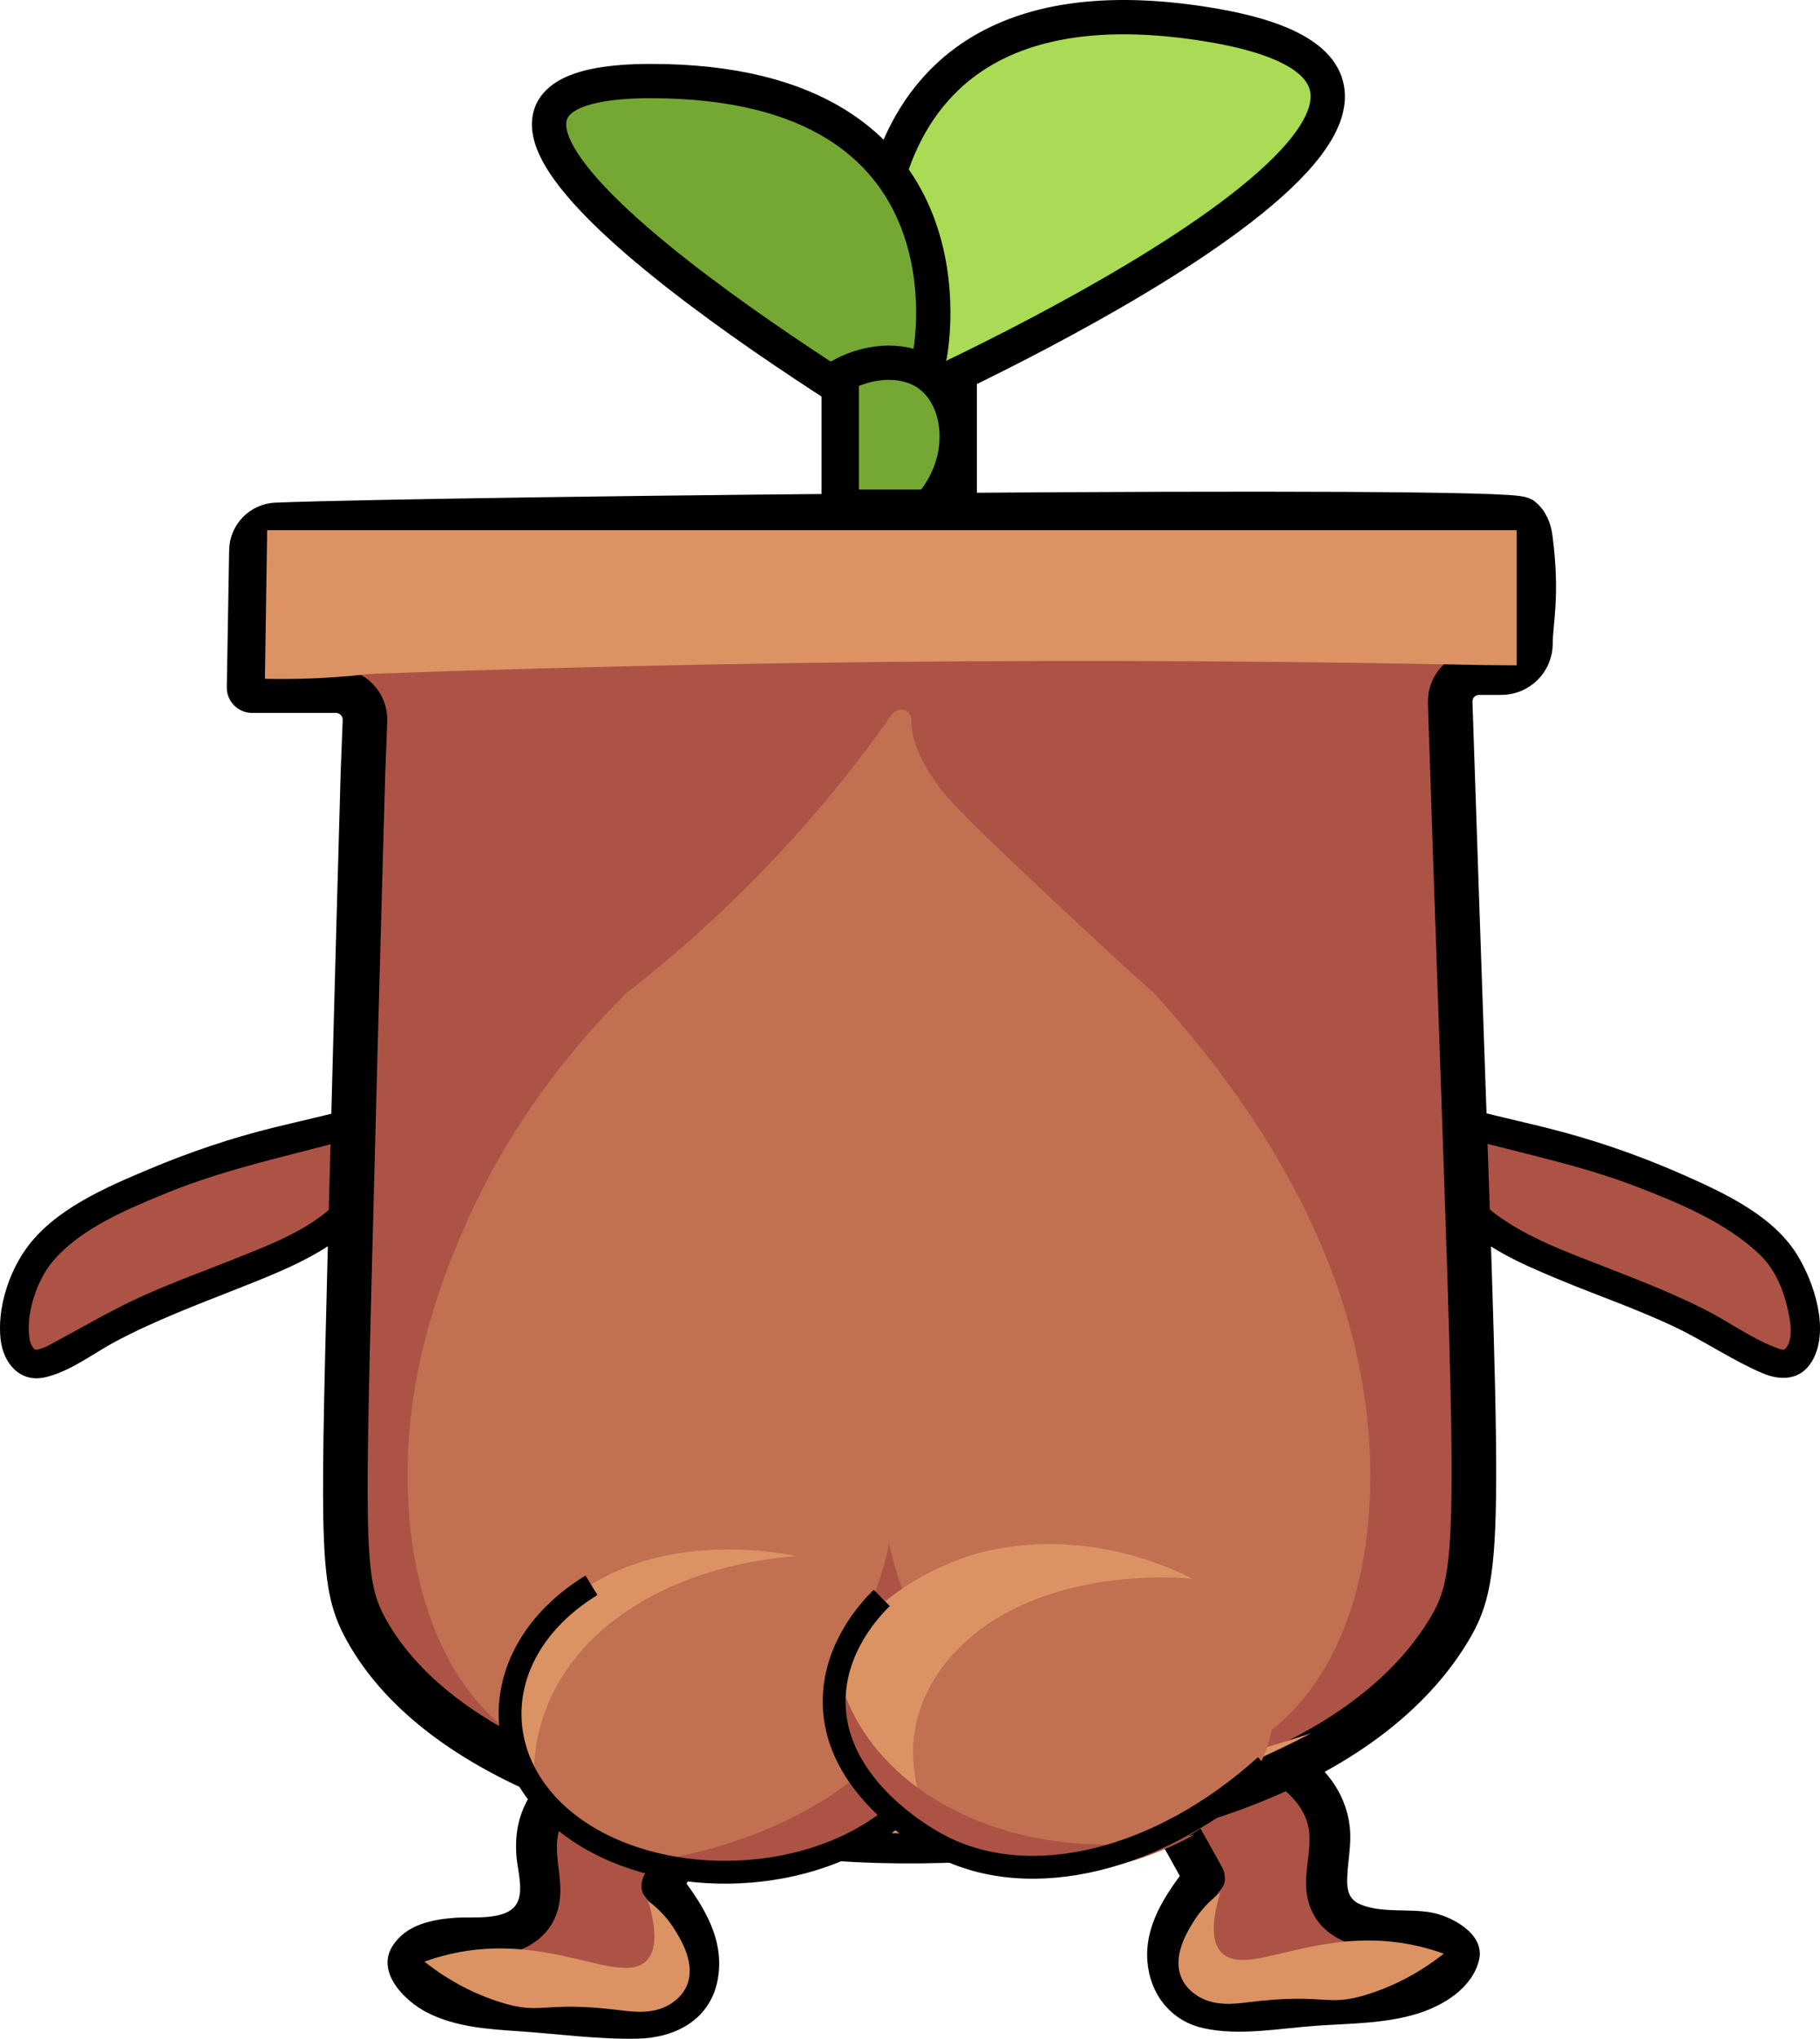 <?xml version="1.0" encoding="UTF-8"?>
<svg xmlns="http://www.w3.org/2000/svg" viewBox="0 0 530.68 594.3">
  <defs>
    <style>
      .cls-1 {
        stroke: #c17052;
        stroke-width: 2.06px;
      }

      .cls-1, .cls-2, .cls-3, .cls-4, .cls-5 {
        stroke-miterlimit: 10;
      }

      .cls-1, .cls-6 {
        fill: #c17052;
      }

      .cls-2 {
        fill: #a9db54;
      }

      .cls-2, .cls-3 {
        stroke-width: 10px;
      }

      .cls-2, .cls-3, .cls-4, .cls-5 {
        stroke: #000;
      }

      .cls-3 {
        fill: #75a833;
      }

      .cls-4 {
        stroke-width: 13px;
      }

      .cls-4, .cls-7 {
        fill: #ac5346;
      }

      .cls-5 {
        fill: none;
        stroke-width: 6.66px;
      }

      .cls-8 {
        fill: #db9364;
      }
    </style>
  </defs>
  <g id="Laag_2" data-name="Laag 2">
    <g>
      <path class="cls-7" d="M421.36,325.64s.1.03.12.04c0,0,0,0,0,0,13.72,3.79,23.98,6.11,26.18,6.63,28.24,6.68,49.38,17.72,49.38,17.72,17.81,9.3,21.92,15.54,23.28,17.8,5.78,9.6,8.43,24.37,2.74,28.76-5.75,4.42-14.3-6.14-42.45-17.8-18.04-7.48-44.99-15.76-53.81-28.12-2.78-3.89-4.26-8.19-4.26-8.19-1.99-6.46-1.68-12.78-1.18-16.84Z"/>
      <path d="M420.24,329.71c18.89,5.68,38.18,9,56.67,16.09,12.38,4.75,26.12,10.43,35.89,19.6,4.38,4.11,6.91,9.63,8.36,15.71.77,3.23,2.01,9.11-.51,11.99-.52.6-1.39.3-3.18-.4-7.07-2.77-13.56-7.52-20.33-10.95-9.68-4.9-19.75-8.79-29.84-12.72-10.61-4.12-21.89-8.23-31.12-15.07-9.35-6.92-11.85-17.15-10.6-28.33.61-5.39-7.84-5.35-8.44,0-1.23,10.97.94,22.15,8.67,30.43,7.3,7.81,17.94,12.36,27.59,16.43,11.67,4.92,23.7,8.95,35.13,14.41,8.58,4.1,16.57,9.61,25.3,13.35,5.48,2.35,11.36,2.09,14.63-3.64,5.11-8.97.48-22.9-4.49-30.92-6.86-11.06-20.35-17.52-31.87-22.67-11.68-5.23-23.76-9.59-36.11-12.95-11.11-3.02-22.46-5.18-33.5-8.5-5.21-1.57-7.44,6.58-2.24,8.14Z"/>
    </g>
    <g>
      <path class="cls-7" d="M194.05,506.45c-16.67,4.55-36.75,13.08-37.59,30.34-.37,7.48,3.12,15.85-1.19,21.97-7.85,11.14-31.02.69-36.54,13.15,3.51,10.58,17.07,13.12,28.19,13.89,10.84.75,21.68,1.5,32.53,2.25,6.75.47,14.28.68,19.38-3.76,4.91-4.27,5.88-11.77,4.09-18.03-1.79-6.26-5.86-11.57-9.83-16.72,6.74-12.12,13.49-24.24,20.23-36.36"/>
      <path d="M192.45,500.66c-15.51,4.3-34.36,11.44-40.39,27.9-1.5,4.1-1.81,8.47-1.45,12.8.33,3.93,2.32,10.37-.2,13.95-3.25,4.62-12.82,3.36-17.61,3.71-6.85.5-14.29,1.95-18.3,8.16-4.97,7.68,3.5,16.15,10.1,19.5,8.38,4.26,17.9,4.82,27.1,5.45,11.36.78,23,2.41,34.38,2.13,10.74-.26,20.72-5.4,23.08-16.65,2.5-11.9-3.96-22.08-10.91-31.1v6.06c6.74-12.12,13.49-24.24,20.23-36.36,3.76-6.75-6.6-12.81-10.36-6.06-6.74,12.12-13.49,24.24-20.23,36.36-.95,1.7-1.28,4.39,0,6.06,4.85,6.3,12.39,15.16,9.19,23.78s-16.35,5.79-23.39,5.31c-10.21-.7-20.55-1.01-30.72-2.2-6.3-.74-15.89-2.3-18.48-9.14l-.6,4.62c2.99-5.98,14.45-3.97,19.98-4.63,9.85-1.17,18.21-6.18,19.39-16.87.62-5.6-1.23-11.08-.82-16.65.34-4.69,2.75-8.57,6.11-11.74,7.28-6.88,17.64-10.19,27.08-12.81,7.43-2.06,4.28-13.64-3.19-11.57h0Z"/>
    </g>
    <g>
      <path class="cls-7" d="M109.09,325.64s-.1.03-.12.04c0,0,0,0,0,0-13.72,3.79-23.98,6.11-26.18,6.63-28.24,6.68-49.38,17.72-49.38,17.72-17.81,9.3-21.92,15.54-23.28,17.8-5.78,9.6-8.43,24.37-2.74,28.76,5.75,4.42,14.3-6.14,42.45-17.8,18.04-7.48,44.99-15.76,53.81-28.12,2.78-3.89,4.26-8.19,4.26-8.19,1.99-6.46,1.68-12.78,1.18-16.84Z"/>
      <path d="M107.97,321.57c-9.26,2.79-18.75,4.8-28.14,7.11-12.36,3.03-24.44,7.13-36.17,12.05-12.81,5.38-28.07,11.87-36.26,23.56-5.03,7.18-8.23,17.42-7.22,26.19.81,7,5.74,12.76,13.16,10.96s13.86-6.94,20.29-10.36c11.59-6.16,23.76-10.72,35.93-15.54,11.31-4.48,23.31-9.11,32.63-17.16s12.47-20.61,11.1-32.74c-.6-5.34-9.05-5.4-8.44,0,1.11,9.85-.49,19.54-8.2,26.39s-17.44,10.58-26.54,14.25c-9.78,3.95-19.73,7.47-29.33,11.86-8.36,3.82-16.22,8.48-24.32,12.8-1.72.92-3.88,2.33-5.89,2.47-.08,0-.36.02-.49-.1-1.13-1.02-1.42-2.53-1.59-4-.78-7.03,2.47-16.31,6.76-21.46,7.86-9.45,21.05-15.01,32.24-19.65,20.38-8.46,41.71-12.18,62.71-18.49,5.19-1.56,2.98-9.71-2.24-8.14Z"/>
    </g>
    <g>
      <path class="cls-7" d="M350.16,504.2c16.67,4.55,36.75,13.08,37.59,30.34.37,7.48-3.12,15.85,1.19,21.97,7.85,11.14,31.02.69,36.54,13.15-3.51,10.58-17.07,13.12-28.19,13.89-10.84.75-21.68,1.5-32.53,2.25-6.75.47-14.28.68-19.38-3.76-4.91-4.27-5.88-11.77-4.09-18.03s5.86-11.57,9.83-16.72c-6.74-12.12-13.49-24.24-20.23-36.36"/>
      <path d="M348.57,509.99c9.44,2.62,19.79,5.93,27.08,12.81,3.22,3.04,5.64,6.78,6.08,11.28.57,5.72-1.41,11.38-.79,17.12,1.15,10.67,9.55,15.71,19.39,16.87,5.53.65,17-1.34,19.98,4.63l-.6-4.62c-2.53,6.68-11.77,8.3-17.94,9.08-10.33,1.3-20.87,1.54-31.25,2.26-6.75.47-19.71,3.3-23.21-4.74-3.77-8.66,4.14-18.01,9.01-24.35,1.28-1.67.95-4.36,0-6.06-6.74-12.12-13.49-24.24-20.23-36.36-3.76-6.75-14.12-.7-10.36,6.06,6.74,12.12,13.49,24.24,20.23,36.36v-6.06c-6.12,7.95-12.22,16.89-11.4,27.43.74,9.51,6.72,17.31,16.19,19.47,10.58,2.41,22.49.05,33.16-.68,9.74-.67,20.06-.6,29.47-3.54,7.47-2.33,15.96-7.44,17.9-15.68,1.78-7.59-8.06-12.73-14.03-13.8-6.6-1.18-14.36.26-20.61-2.35-3.33-1.39-3.93-4.16-3.83-7.57.15-5.07,1.35-9.98.76-15.07-2.39-20.36-24.58-29.28-41.79-34.05-7.45-2.07-10.63,9.51-3.19,11.57h0Z"/>
    </g>
    <rect class="cls-3" x="244.56" y="76.38" width="35.29" height="76.1" transform="translate(524.4 228.85) rotate(-180)"/>
    <path class="cls-4" d="M443.55,151.33s.04.03.04.03c2.1,1.75,2.51,4.6,2.66,5.77,2.16,16.71,0,24.17,0,30.46,0,4.68-3.79,8.47-8.47,8.47h-6.47c-4.81,0-8.62,3.93-8.46,8.74.46,13.82,1.09,32.74,1.85,55,6.39,186.57,7.83,198.57-2.14,215.21-50.84,84.82-271.93,79.59-315.79,0-7-12.7-6.95-22.7-4.79-107.12.84-32.82,2.13-82.01,3.86-142.83.19-4.98.39-9.96.58-14.94.19-4.8-3.66-8.8-8.46-8.8h-24.44c-.52,0-.93-.44-.89-.96.23-13.3.46-26.61.69-39.91.07-4.02,3.26-7.29,7.28-7.44,50.12-1.95,358.81-5.07,362.95-1.68Z"/>
    <g>
      <g>
        <g>
          <path class="cls-6" d="M260.72,439.76c2.6,23.54,13.79,46.91,33.62,61.06,19.84,14.15,48.8,17.3,69.59,4.46,18.53-11.44,27.76-32.88,30.98-53.75,4.46-28.85-.57-58.63-11.79-85.74-11.22-27.11-28.47-51.68-48.42-73.72"/>
          <path class="cls-6" d="M257.63,439.76c2.76,24.61,14.22,48.44,34.51,63.26,19.42,14.18,47.21,18.03,69.06,7.29,22.05-10.84,33.25-35.19,36.75-58.41,4.3-28.48-.24-57.71-10.82-84.37-10.21-25.73-25.63-49.01-43.55-70.01-2.2-2.58-4.44-5.12-6.71-7.63-1.12-1.24-3.23-1.14-4.36,0-1.23,1.23-1.12,3.12,0,4.36,17.68,19.55,33.28,41.16,44.43,65.11s17.88,52.11,16.24,79.43c-1.34,22.34-8.29,47.03-26.72,61.03-18.17,13.81-43.89,13.19-63.49,2.72-20.59-11.01-33.38-32.45-37.91-54.84-.55-2.69-.97-5.34-1.26-7.93-.19-1.66-1.28-3.08-3.08-3.08-1.52,0-3.27,1.42-3.08,3.08h0Z"/>
        </g>
        <g>
          <path class="cls-6" d="M257.8,439.76c-2.6,23.54-13.79,46.91-33.62,61.06-19.84,14.15-48.8,17.3-69.59,4.46-18.53-11.44-27.76-32.88-30.98-53.75-5.66-36.65,4.08-66.2,11.79-85.74,13.14-33.27,32.83-57.66,49.29-74"/>
          <path class="cls-6" d="M254.71,439.76c-2.69,23.93-14.95,48.28-36.2,61.09s-48.43,13.59-67.32-1.71c-19.95-16.15-25.99-43.84-26.18-68.46s5.99-47.06,15.33-68.85c9.94-23.19,24.08-44.28,41.34-62.53,1.71-1.8,3.44-3.58,5.2-5.33,2.82-2.8-1.54-7.17-4.36-4.36-17.82,17.71-32.89,38.3-43.8,60.96-10.85,22.55-18.55,47.16-19.72,72.27-.67,14.28.58,28.98,4.53,42.75,3.52,12.27,9.38,24.13,18.33,33.36,9.18,9.47,21.2,15.23,34.23,16.94,12.95,1.7,26.23-.57,38.12-5.85,24.31-10.79,40.04-35.23,45.2-60.7.64-3.17,1.12-6.36,1.48-9.57.19-1.66-1.55-3.08-3.08-3.08-1.82,0-2.9,1.42-3.08,3.08h0Z"/>
        </g>
        <g>
          <path class="cls-6" d="M184.69,291.79c13.03-10.14,27.51-22.74,42.19-38.16,14.68-15.42,26.45-30.39,35.78-43.75-.04,4.35,1.23,8.51,3.19,12.44,2.39,4.81,5.53,9.08,7.3,11.17,4.86,5.73,28.36,28.55,61.54,58.58"/>
          <path class="cls-6" d="M186.87,293.97c11.39-8.87,22.28-18.36,32.6-28.44,11.33-11.08,21.97-22.86,31.82-35.28,4.86-6.13,9.55-12.4,14.04-18.81l-5.75-1.56c0,9.48,5.26,18.41,11.16,25.51,2.09,2.52,4.45,4.82,6.75,7.14,9.77,9.83,19.89,19.33,30.03,28.78,8.28,7.71,16.61,15.35,25,22.94,1.23,1.12,3.14,1.22,4.36,0,1.14-1.14,1.24-3.24,0-4.36-13.5-12.22-26.89-24.56-40.07-37.14-7.03-6.71-14.25-13.37-20.75-20.61-.58-.64-1.34-1.55-1.7-2.02-1.17-1.52-2.65-3.71-3.78-5.59-2.69-4.49-4.83-9.33-4.84-14.65,0-3.23-4.06-3.97-5.75-1.56-17.12,24.47-37.24,46.81-59.66,66.53-5.79,5.1-11.74,10.01-17.83,14.75-1.32,1.02-1.08,3.29,0,4.36,1.3,1.3,3.04,1.03,4.36,0h0Z"/>
        </g>
      </g>
      <path class="cls-1" d="M331.63,292.07h-140.89c-3.76,1.67-9.21,4.59-14.58,9.57-5.97,5.54-9.34,11.29-11.16,15.06v98.48c0,13.6,11.53,24.63,25.74,24.63h140.89c14.22,0,25.74-11.03,25.74-24.63v-98.48c-4.27-5.3-9.56-11.07-16.08-16.83-3.29-2.91-6.53-5.5-9.66-7.8Z"/>
    </g>
    <path class="cls-8" d="M382.3,505.22c-19.95,10.55-58.65,27.61-110.13,29.1-59.03,1.71-103.4-17.96-123.79-28.62,35.14,11.29,90.71,23.77,157.73,16.31,29.42-3.28,55.03-9.73,76.19-16.79Z"/>
    <path class="cls-8" d="M77.25,197.88c3.07.06,6.23.07,9.48,0,7.56-.16,14.69-.68,21.33-1.45,65.03-2.36,131.9-3.68,200.51-3.76,42.06-.05,83.44.37,124.13,1.2,3.18.03,6.37.05,9.55.08v-39.4c-121.45,0-242.9,0-364.35,0-.22,14.44-.44,28.89-.66,43.33Z"/>
    <path class="cls-2" d="M255.7,91.88S240.86-11.27,352.74,7.22c111.88,18.48-84.79,107.21-84.79,107.21l-12.25-22.54Z"/>
    <path class="cls-3" d="M271.15,103.37s16-79.74-81.35-79.74c-97.35,0,75.73,102.28,75.73,102.28l5.62-22.54Z"/>
    <path class="cls-3" d="M245.44,147.7h25.51c11.72-13.25,9.61-31.28,0-38.39-6.57-4.87-16.72-4.67-25.51,0v38.39Z"/>
    <path class="cls-8" d="M123.75,571.81c1.44-.52,4.04-1.41,7.37-2.18,28.84-6.72,49.72,9.57,57.37,1.92,1.96-1.96,3.86-6.3.46-17.47,3.96,2.93,6.31,6.07,7.64,8.18,1.92,3.06,6.47,10.32,3.59,16.73-1.14,2.54-3.01,3.97-3.8,4.56-5.12,3.84-11.75,2.9-15.44,2.44-23.36-2.91-22.57,1.64-35.37-2.45-5.16-1.65-13.19-4.91-21.82-11.73Z"/>
    <path class="cls-8" d="M420.98,569.49c-1.44-.52-4.04-1.41-7.37-2.18-28.84-6.72-49.72,9.57-57.37,1.92-1.96-1.96-3.86-6.3-.46-17.47-3.96,2.93-6.31,6.07-7.64,8.18-1.92,3.06-6.47,10.32-3.59,16.73,1.14,2.54,3.01,3.97,3.8,4.56,5.12,3.84,11.75,2.9,15.44,2.44,23.36-2.91,22.57,1.64,35.37-2.45,5.16-1.65,13.19-4.91,21.82-11.73Z"/>
  </g>
  <g id="Laag_1" data-name="Laag 1">
    <g id="billlen">
      <g id="bil_l" data-name="bil l">
        <ellipse class="cls-6" cx="212.03" cy="499.05" rx="63.88" ry="47.07"/>
        <path class="cls-8" d="M155.92,521.33c-.43-3.89-2.68-30.19,24.57-50.09,20.17-14.73,44.41-17.11,51.85-17.62-4.12-.86-32.49-6.42-56.47,6.28-15.88,8.41-21.39,20.04-23.1,23.83-8.13,18.15.76,33.73,3.14,37.6Z"/>
        <path class="cls-7" d="M272.87,489.57c-3.44,7.18-10.93,19.72-27.02,31.29-22.46,16.18-48.06,20.67-58.45,22.04,4.99,1.7,14.25,4.29,26.17,4.19,19.53-.17,33.11-7.39,37.68-10.07,4.54-2.82,15.49-10.37,20.61-23.13,4.35-10.84,2.33-20.02.99-24.33h.02Z"/>
        <path class="cls-5" d="M259.22,530.75c-25.58,19.69-68.02,19.74-92.49,1.7-25.62-18.89-24.07-52.06,5.73-70.34"/>
      </g>
      <g id="bil_r" data-name="bil r">
        <ellipse class="cls-6" cx="307.48" cy="497.91" rx="63.88" ry="47.07"/>
        <path class="cls-8" d="M275.29,537.01c-14.27-19.27-11.49-42.74,6.77-58.94,24.65-21.88,63.47-18.08,65.51-17.85-1.42-.8-30.36-16.75-64-6.99-1.96.57-33.17,10.08-39.4,34.37-4.83,18.89,7.51,38.66,31.1,49.42h.02Z"/>
        <path class="cls-7" d="M348.28,534.78c-4.62,1.13-34.98,8.17-65.22-4.88-27.14-11.69-34.92-31.24-36.4-35.21-.56,4.75-.85,13.24,3.26,22.5,6.75,15.13,20.77,22.13,25.8,24.36,3.32,1.37,10.04,3.8,19.26,4.76,1.63.17,8.5.84,17.95-.23,15.9-1.82,28.15-7.34,35.35-11.3Z"/>
        <path class="cls-5" d="M369.03,514.69c-30.69,27.75-68.49,37.13-94.98,23.32-3.28-1.71-31.44-16.93-30.81-42.89.36-14.96,10.1-25.62,13.86-29.34"/>
      </g>
    </g>
  </g>
</svg>
